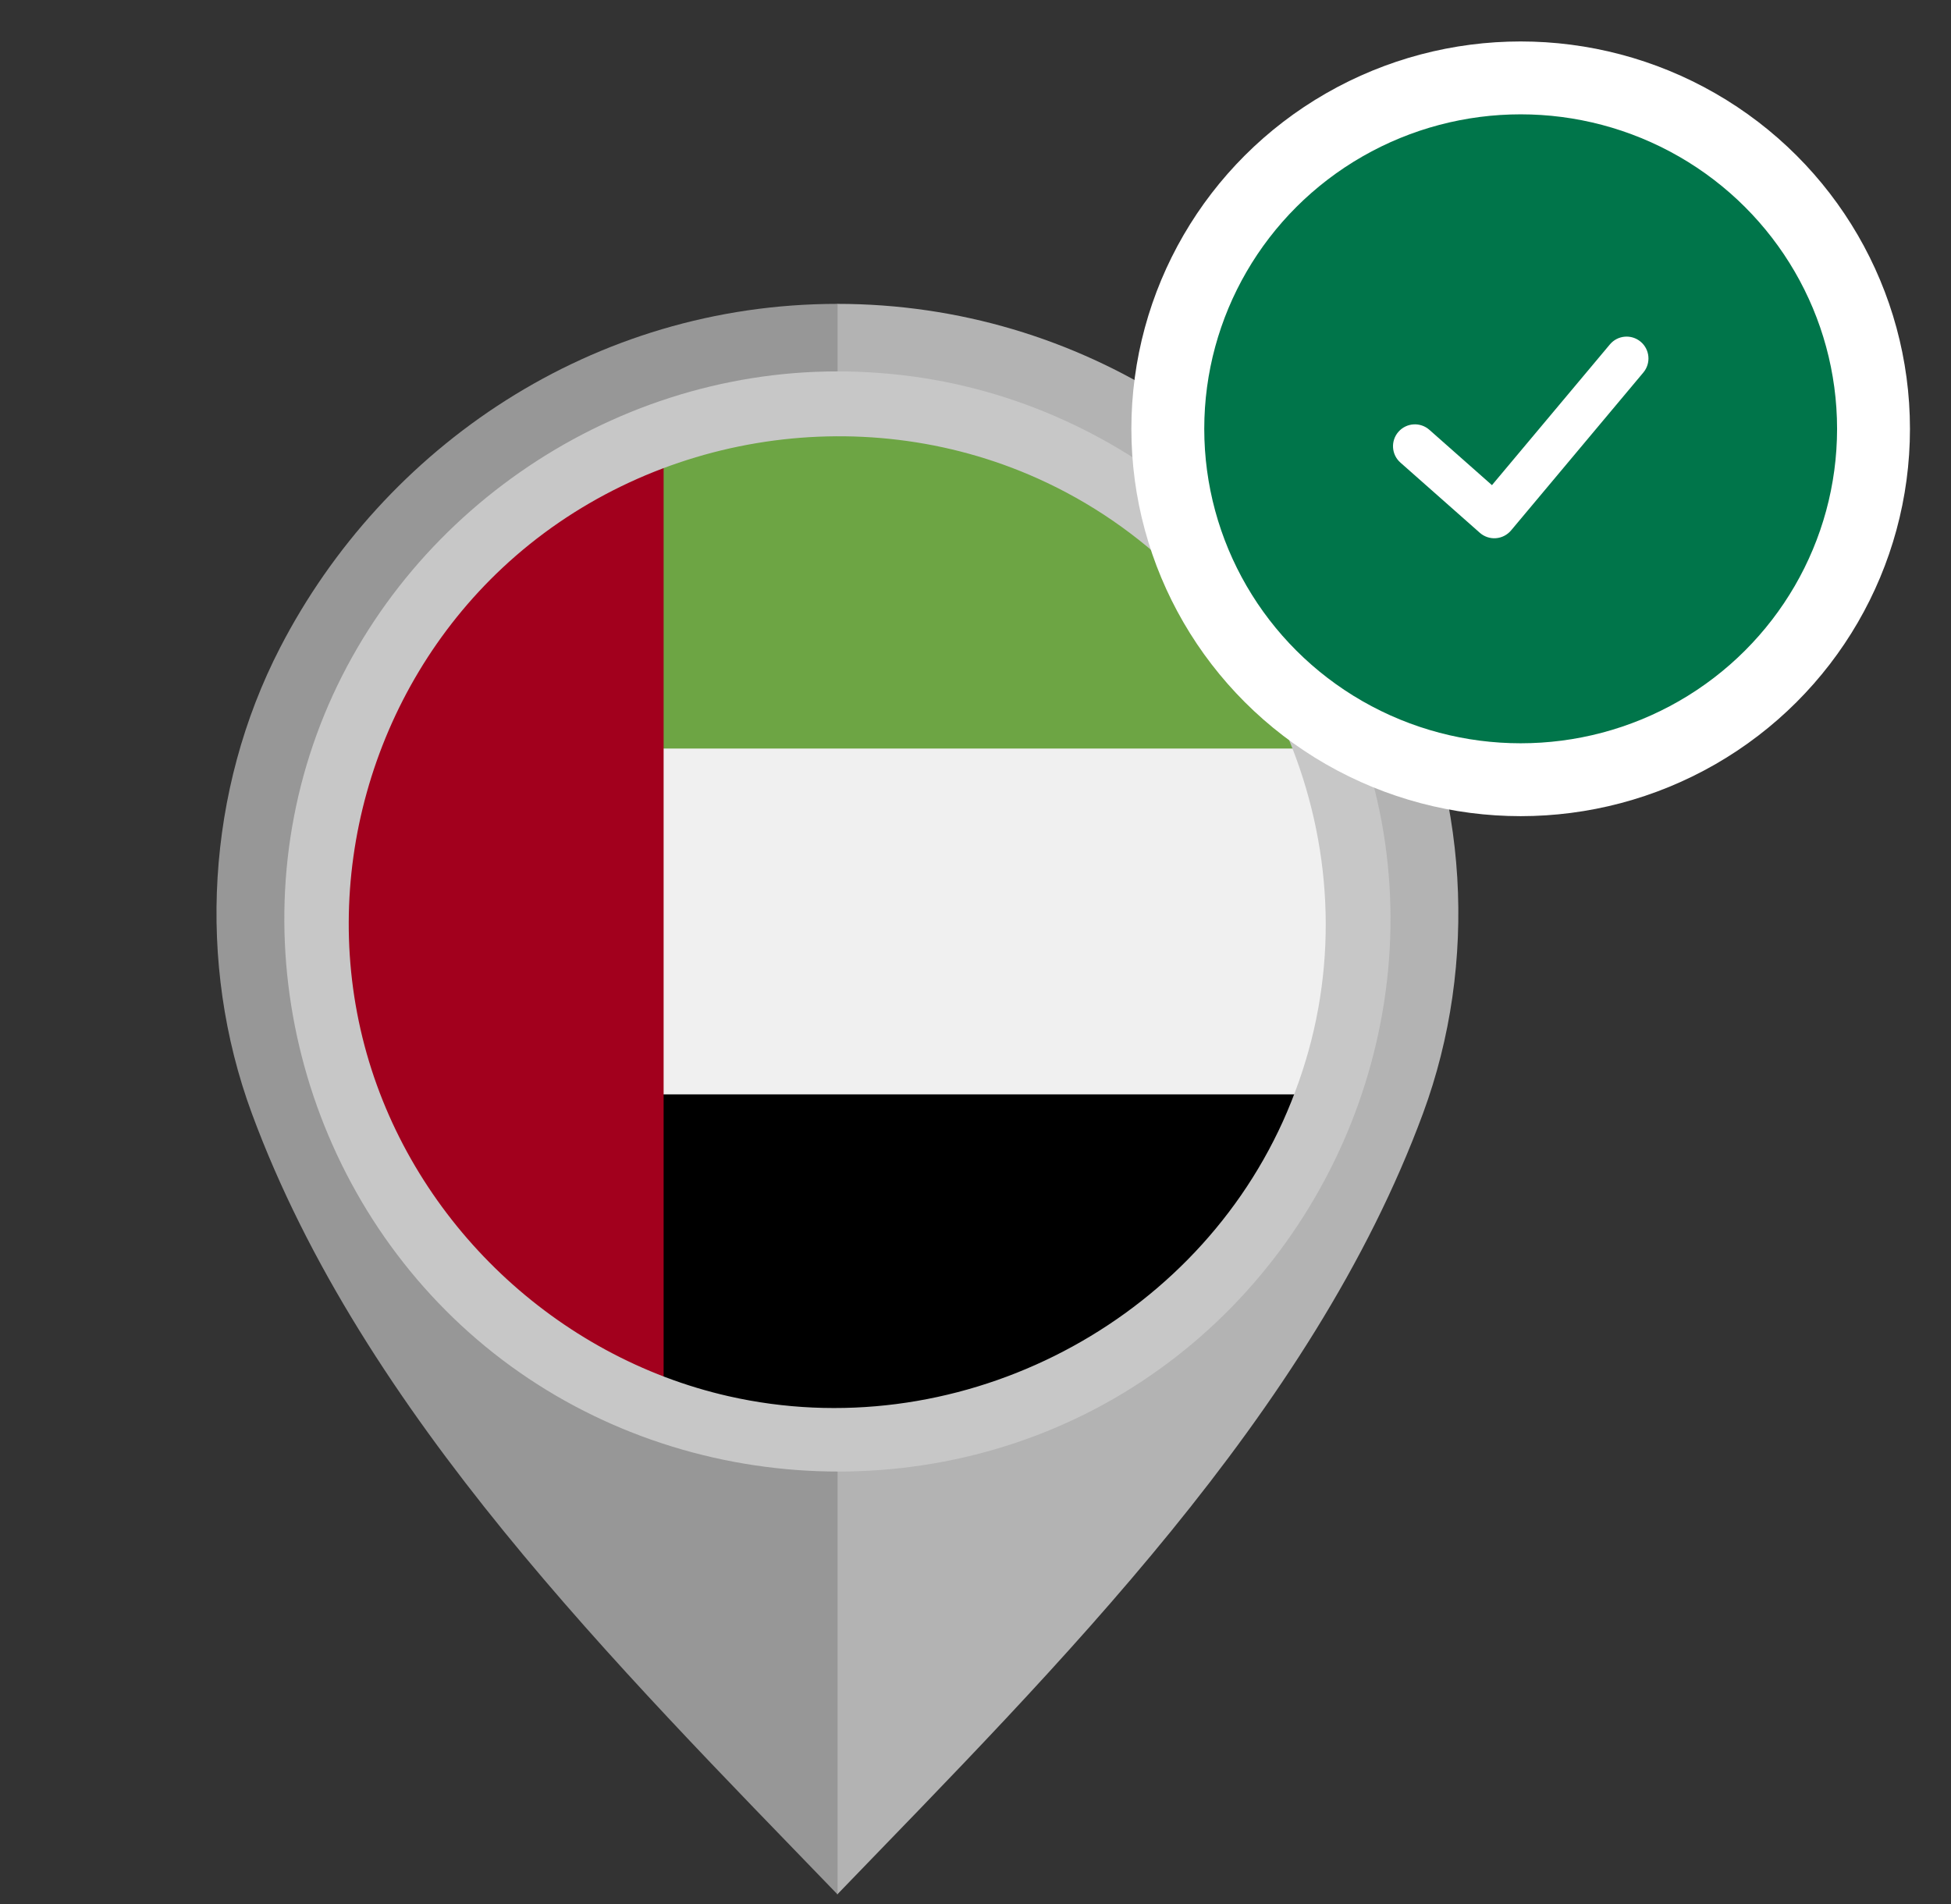 <svg width="42" height="41" viewBox="0 0 42 41" fill="none" xmlns="http://www.w3.org/2000/svg">
<rect x="0" y="0" width="42" height="41" fill="#333333" stroke="none"/>
<g clip-path="url(#clip0_502_106695)">
<path d="M30.024 13.943C27.787 9.61 23.294 6.542 18.023 6.542V13.319C21.754 13.32 24.788 16.24 24.788 19.951C24.788 23.616 21.729 26.776 18.023 26.777V40.787C22.774 35.863 28.241 30.45 30.634 23.97C31.83 20.73 31.607 17.009 30.024 13.943Z" fill="#B3B3B3"/>
<path d="M5.421 23.97C7.813 30.45 13.28 35.863 18.031 40.787V26.777C14.325 26.776 11.266 23.616 11.267 19.951C11.267 16.24 14.3 13.32 18.031 13.319V6.542C12.76 6.542 8.267 9.61 6.03 13.943C4.448 17.009 4.225 20.73 5.421 23.97Z" fill="#979797"/>
<path d="M18.029 30.539C23.971 30.539 28.788 25.748 28.788 19.838C28.788 13.928 23.971 9.136 18.029 9.136C12.086 9.136 7.27 13.928 7.27 19.838C7.27 25.748 12.086 30.539 18.029 30.539Z" fill="#F0F0F0"/>
<path d="M13.352 23.561L14.287 29.875C15.453 30.305 16.713 30.54 18.029 30.54C22.655 30.54 26.599 27.636 28.119 23.561H13.352Z" fill="black"/>
<path d="M13.352 16.116L14.287 9.802C15.453 9.372 16.713 9.136 18.029 9.136C22.655 9.136 26.599 12.04 28.119 16.116H13.352Z" fill="#6DA544"/>
<path d="M7.27 19.839C7.27 24.44 10.189 28.363 14.286 29.875V9.803C10.189 11.315 7.27 15.238 7.27 19.839Z" fill="#A2001D"/>
<path d="M18.023 7.996C13.064 7.996 8.511 11.176 6.819 15.808C5.115 20.475 6.608 25.83 10.449 28.989C14.297 32.155 19.888 32.576 24.165 30.002C28.444 27.428 30.703 22.332 29.697 17.456C28.712 12.682 24.72 8.893 19.875 8.138C19.262 8.043 18.642 7.996 18.023 7.996ZM27.616 24.147C25.582 28.628 20.506 31.156 15.682 30.059C11.969 29.215 8.931 26.329 7.896 22.689C6.837 18.966 7.986 14.877 10.816 12.226C13.878 9.359 18.493 8.576 22.336 10.3C26.924 12.358 29.462 17.533 28.23 22.396C28.078 22.996 27.87 23.582 27.616 24.147C27.72 23.916 27.476 24.456 27.616 24.147Z" fill="#C7C7C7"/>
</g>
<ellipse cx="32.736" cy="9.232" rx="7.596" ry="7.555" fill="#00754A" stroke="white" stroke-width="1.569"/>
<path fill-rule="evenodd" clip-rule="evenodd" d="M35.319 7.357C35.518 7.524 35.544 7.821 35.377 8.02L32.529 11.42C32.447 11.517 32.33 11.578 32.203 11.587C32.077 11.597 31.951 11.554 31.856 11.47L30.147 9.959C29.952 9.787 29.934 9.49 30.106 9.295C30.279 9.1 30.576 9.082 30.771 9.254L32.118 10.445L34.656 7.416C34.823 7.216 35.119 7.19 35.319 7.357Z" fill="white"/>
<defs>
<clipPath id="clip0_502_106695">
<rect width="34.429" height="34.245" fill="white" transform="translate(0.812 6.543)"/>
</clipPath>
</defs>
</svg>
